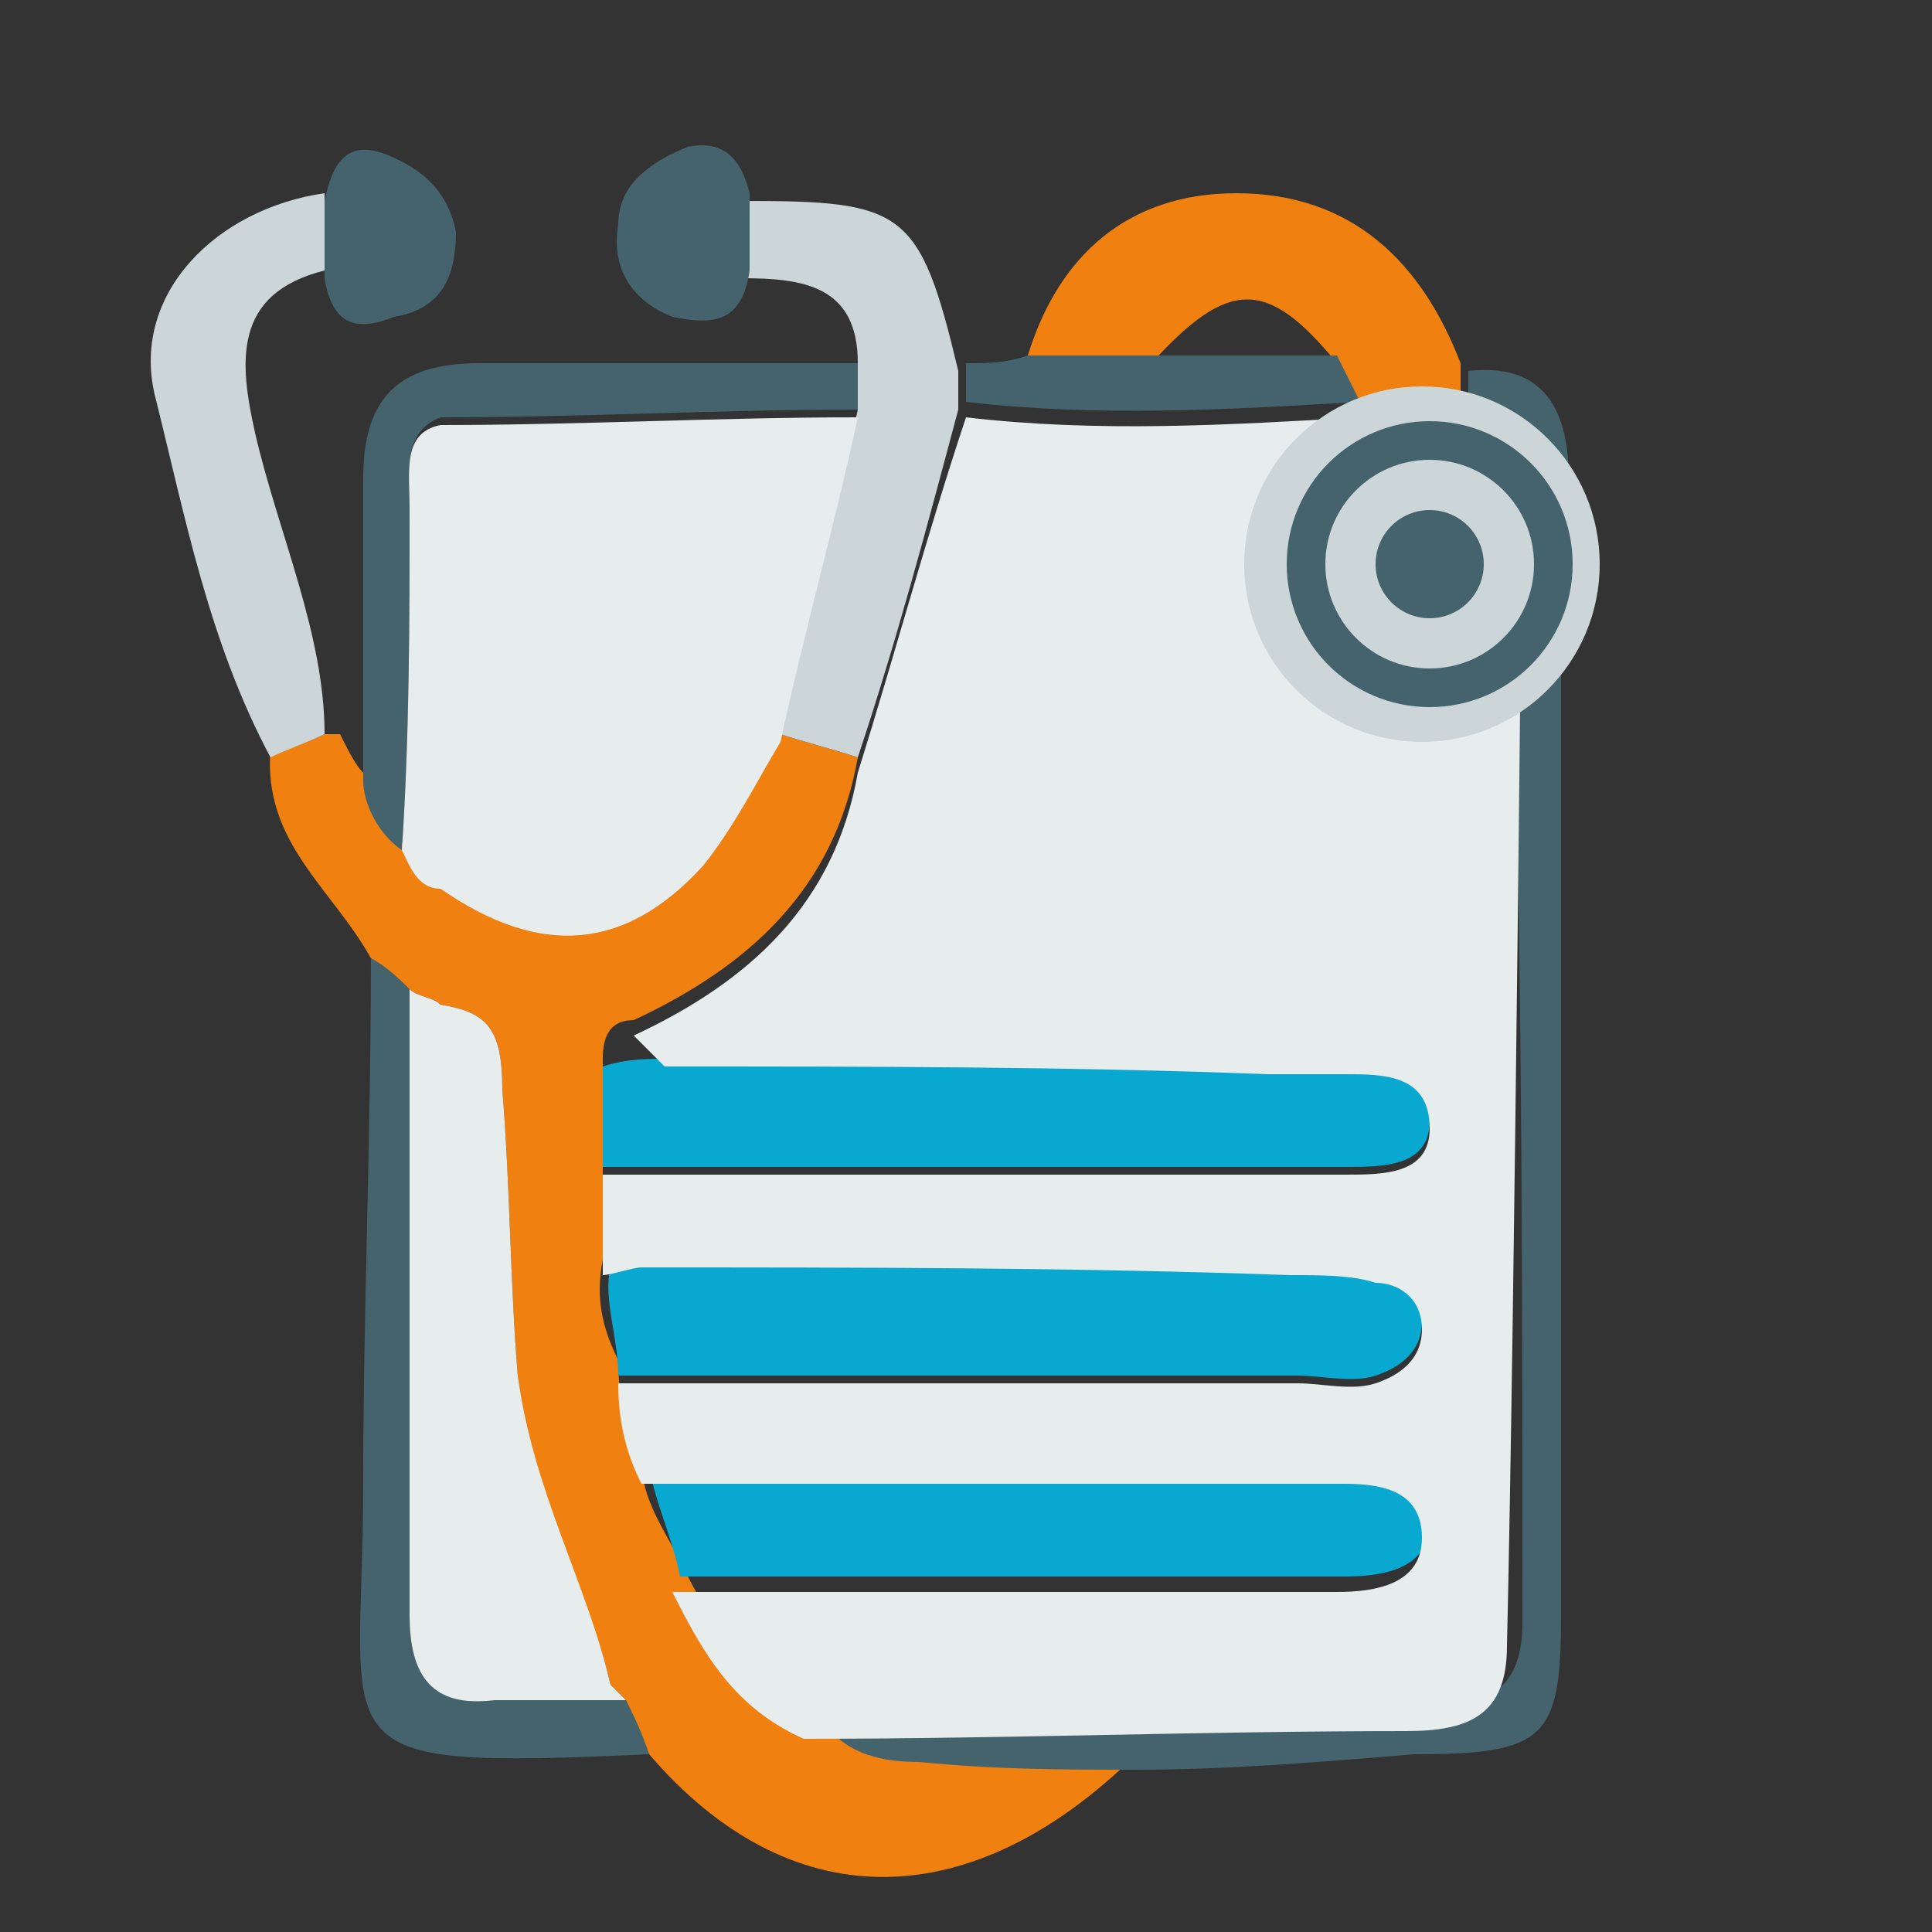 <?xml version="1.0" encoding="utf-8"?>
<!-- Generator: Adobe Illustrator 19.2.1, SVG Export Plug-In . SVG Version: 6.00 Build 0)  -->
<svg version="1.1" id="Layer_1" xmlns="http://www.w3.org/2000/svg" xmlns:xlink="http://www.w3.org/1999/xlink" x="0px" y="0px"
	 viewBox="0 0 25 25" style="enable-background:new 0 0 25 25;" xml:space="preserve">
<rect x="0" y="0" width="25" height="25" fill="#333333" stroke="none"/>
<style type="text/css">
	.st0{fill:#F0800F;}
	.st1{fill:#45636C;}
	.st2{fill:#CCD5D8;}
	.st3{fill:#08A8D1;}
	.st4{fill:#E7ECED;}
	.st5{fill:none;stroke:#45636C;stroke-width:0.5;stroke-miterlimit:10;}
</style>
<path class="st0" d="M4.2,9.5c0.1,0,0.1,0,0.2,0C4.5,9.7,4.6,9.9,4.7,10c0.1,0.4,0.2,0.7,0.5,0.9c0.1,0.2,0.2,0.5,0.5,0.5
	c1.3,0.9,2.4,0.8,3.4-0.3c0.4-0.5,0.7-1.1,1-1.6c0.3,0.1,0.7,0.2,1,0.3c-0.3,1.7-1.4,2.7-2.9,3.4c-0.3,0-0.4,0.2-0.4,0.5
	c0,0.4,0,0.9,0,1.3c0,0.4,0,0.9,0,1.3c-0.1,0.5,0,0.9,0.2,1.3c0,0.5,0.1,0.9,0.3,1.3c0,0.5,0.3,0.9,0.5,1.3c0.4,0.8,0.8,1.5,1.7,1.9
	c0.3,0.5,0.8,0.6,1.3,0.6c0.9,0.1,1.8,0.1,2.8,0.1c-2.1,2-4.4,2-6.2-0.1c-0.1-0.2-0.2-0.4-0.3-0.7C8.1,22,8,21.9,7.9,21.8
	c-0.3-1.3-1.1-2.5-1.2-4c-0.1-1.2-0.1-2.5-0.2-3.7c0-0.8-0.2-1-0.8-1.1c-0.1-0.1-0.3-0.1-0.4-0.2c-0.2-0.1-0.4-0.3-0.5-0.4
	c-0.5-0.9-1.4-1.5-1.3-2.7C3.7,9.7,4,9.6,4.2,9.5z"/>
<path class="st1" d="M14.7,22.9c-0.9,0-1.8,0-2.8-0.1c-0.5,0-1-0.1-1.3-0.6c2.6,0,5.2-0.1,7.8-0.1c0.8,0,1.3-0.2,1.3-1.1
	c0-3.9,0-7.8-0.1-11.8c0.2-0.2,0.3-0.5,0.6-0.6c0,4.1,0,8.2,0,12.3c0,1.6-0.2,1.8-1.9,1.8C17.1,22.8,15.9,22.9,14.7,22.9z"/>
<path class="st2" d="M11.1,9.8c-0.3-0.1-0.7-0.2-1-0.3c0.3-1.4,0.7-2.8,1-4.2c0-0.2,0-0.4,0-0.6c0-1-0.7-1.1-1.5-1.1
	c0-0.3,0-0.7,0-1c2.1,0,2.3,0.1,2.8,2.2c0,0.2,0,0.3,0,0.5C12,6.8,11.6,8.3,11.1,9.8z"/>
<path class="st2" d="M4.2,9.5C4,9.6,3.7,9.7,3.5,9.8C2.7,8.3,2.4,6.7,2,5.1C1.7,3.8,2.8,2.7,4.2,2.5c0,0.3,0,0.7,0,1
	C3,3.8,3.1,4.7,3.3,5.6C3.6,6.9,4.2,8.2,4.2,9.5z"/>
<path class="st0" d="M13.3,4.6c0.4-1.3,1.3-2.1,2.7-2.1c1.5,0,2.4,0.9,2.9,2.2c0,0.2,0,0.4,0,0.6c-0.4,0-0.9,0-1.3,0
	c-0.1-0.2-0.2-0.4-0.3-0.6c-0.9-1.1-1.4-1.1-2.4,0C14.4,4.6,13.8,4.6,13.3,4.6z"/>
<path class="st1" d="M11.1,4.7c0,0.2,0,0.4,0,0.6c-1.8,0-3.6,0.1-5.4,0.1C5.2,5.6,5.3,6.1,5.3,6.6c0,1.5,0,2.9-0.1,4.4
	c-0.3-0.2-0.5-0.6-0.5-0.9c0-0.2,0-0.4,0-0.6c0-1.1,0-2.2,0-3.3c0-1,0.4-1.5,1.5-1.5C7.8,4.7,9.5,4.7,11.1,4.7z"/>
<path class="st1" d="M4.8,12.4c0.2,0.1,0.4,0.3,0.5,0.4c0,0.2,0,0.3,0,0.5c0,2.5,0,5.1,0,7.6c0,0.8,0.3,1.2,1.1,1.1
	c0.4,0,0.8,0,1.1,0c0.2,0,0.4,0,0.6,0c0.1,0.2,0.2,0.4,0.3,0.7c-4.4,0.2-3.7,0-3.7-3.5C4.7,17,4.8,14.7,4.8,12.4z"/>
<path class="st1" d="M13.3,4.6c0.5,0,1,0,1.6,0c0.8,0,1.6,0,2.4,0c0.1,0.2,0.2,0.4,0.3,0.6c-1.7,0.1-3.4,0.2-5.1,0
	c0-0.2,0-0.3,0-0.5C12.8,4.7,13,4.7,13.3,4.6z"/>
<path class="st1" d="M4.2,3.6c0-0.3,0-0.7,0-1c0.1-0.5,0.3-0.8,0.8-0.6c0.5,0.2,0.8,0.5,0.9,1c0,0.6-0.2,1-0.8,1.1
	C4.6,4.3,4.3,4.2,4.2,3.6z"/>
<path class="st1" d="M9.7,2.5c0,0.3,0,0.7,0,1C9.6,4.2,9.2,4.2,8.7,4.1C8.2,3.9,7.9,3.5,8,2.9c0-0.5,0.4-0.8,0.9-1
	C9.4,1.8,9.6,2.1,9.7,2.5z"/>
<path class="st1" d="M20.3,6.2c-0.2,0-0.4-0.1-0.5-0.1c-0.1-0.4-0.4-0.7-0.8-0.7c0-0.2,0-0.4,0-0.6C19.9,4.7,20.3,5.2,20.3,6.2z"/>
<path class="st3" d="M8.6,13.7c2.6,0,5.2,0,7.8,0.1c0.3,0,0.7,0,1,0c0.5,0,1.1,0,1.1,0.7c0,0.6-0.6,0.6-1.1,0.6c-1.2,0-2.5,0-3.7,0
	c-2,0-3.9,0-5.9,0c0-0.4,0-0.9,0-1.3C8.1,13.7,8.4,13.7,8.6,13.7z"/>
<path class="st3" d="M7.9,16.4c0.1,0,0.1-0.1,0.1-0.1c0.1,0,0.2,0,0.3,0c2.8,0,5.6,0,8.4,0.1c0.4,0,0.8,0,1.1,0.1
	c0.3,0,0.6,0.2,0.6,0.6c0,0.4-0.3,0.6-0.6,0.7c-0.3,0.1-0.7,0-1,0c-2.9,0-5.9,0-8.8,0C8,17.3,7.8,16.8,7.9,16.4z"/>
<path class="st3" d="M8.4,19c3,0,6.1,0,9.1,0c0.5,0,1,0.1,1,0.7c0,0.6-0.6,0.7-1.1,0.7c-2.9,0-5.7,0-8.6,0C8.7,19.9,8.5,19.5,8.4,19
	z"/>
<g>
	<path class="st4" d="M19.7,6.1c-0.1-0.4-0.4-0.7-0.8-0.7c-0.4,0-0.9,0-1.3,0c-1.7,0.1-3.4,0.2-5.1,0c-0.5,1.5-0.9,3-1.4,4.6
		c-0.3,1.7-1.4,2.7-2.9,3.4c0.1,0.1,0.3,0.3,0.4,0.4c2.6,0,5.2,0,7.8,0.1c0.3,0,0.7,0,1,0c0.5,0,1.1,0,1.1,0.7
		c0,0.6-0.6,0.6-1.1,0.6c-1.2,0-2.5,0-3.7,0c-2,0-3.9,0-5.9,0c0,0.4,0,0.9,0,1.3c0.1,0,0.4-0.1,0.5-0.1c2.8,0,5.6,0,8.4,0.1
		c0.4,0,0.8,0,1.1,0.1c0.3,0,0.6,0.2,0.6,0.6c0,0.4-0.3,0.6-0.6,0.7c-0.3,0.1-0.7,0-1,0c-2.9,0-5.9,0-8.8,0c0,0.5,0.1,0.9,0.3,1.3
		c3,0,6.1,0,9.1,0c0.5,0,1,0.1,1,0.7c0,0.6-0.6,0.7-1.1,0.7c-2.9,0-5.7,0-8.6,0c0.4,0.8,0.8,1.5,1.7,1.9c2.6,0,5.2-0.1,7.8-0.1
		c0.8,0,1.3-0.2,1.3-1.1C19.6,17.1,19.7,6.1,19.7,6.1z"/>
	<path class="st4" d="M6.7,17.8c-0.1-1.2-0.1-2.5-0.2-3.7c0-0.8-0.2-1-0.8-1.1c-0.1-0.1-0.3-0.1-0.4-0.2c0,0.2,0,0.3,0,0.5
		c0,2.5,0,5.1,0,7.6c0,0.8,0.3,1.2,1.1,1.1c0.4,0,0.8,0,1.1,0c0.2,0,0.4,0,0.6,0C8.1,22,8,21.9,7.9,21.8C7.6,20.5,6.9,19.3,6.7,17.8
		z"/>
	<path class="st4" d="M5.2,11c0.1,0.2,0.2,0.5,0.5,0.5c1.3,0.9,2.4,0.8,3.4-0.3c0.4-0.5,0.7-1.1,1-1.6c0.3-1.4,0.7-2.8,1-4.2
		c-1.8,0-3.6,0.1-5.4,0.1C5.2,5.6,5.3,6.1,5.3,6.6C5.3,8,5.3,9.5,5.2,11z"/>
</g>
<g>
	<circle class="st2" cx="18.4" cy="7.3" r="2.3"/>
	<circle class="st5" cx="18.5" cy="7.3" r="1.6"/>
	<circle class="st1" cx="18.5" cy="7.3" r="0.7"/>
</g>
</svg>
